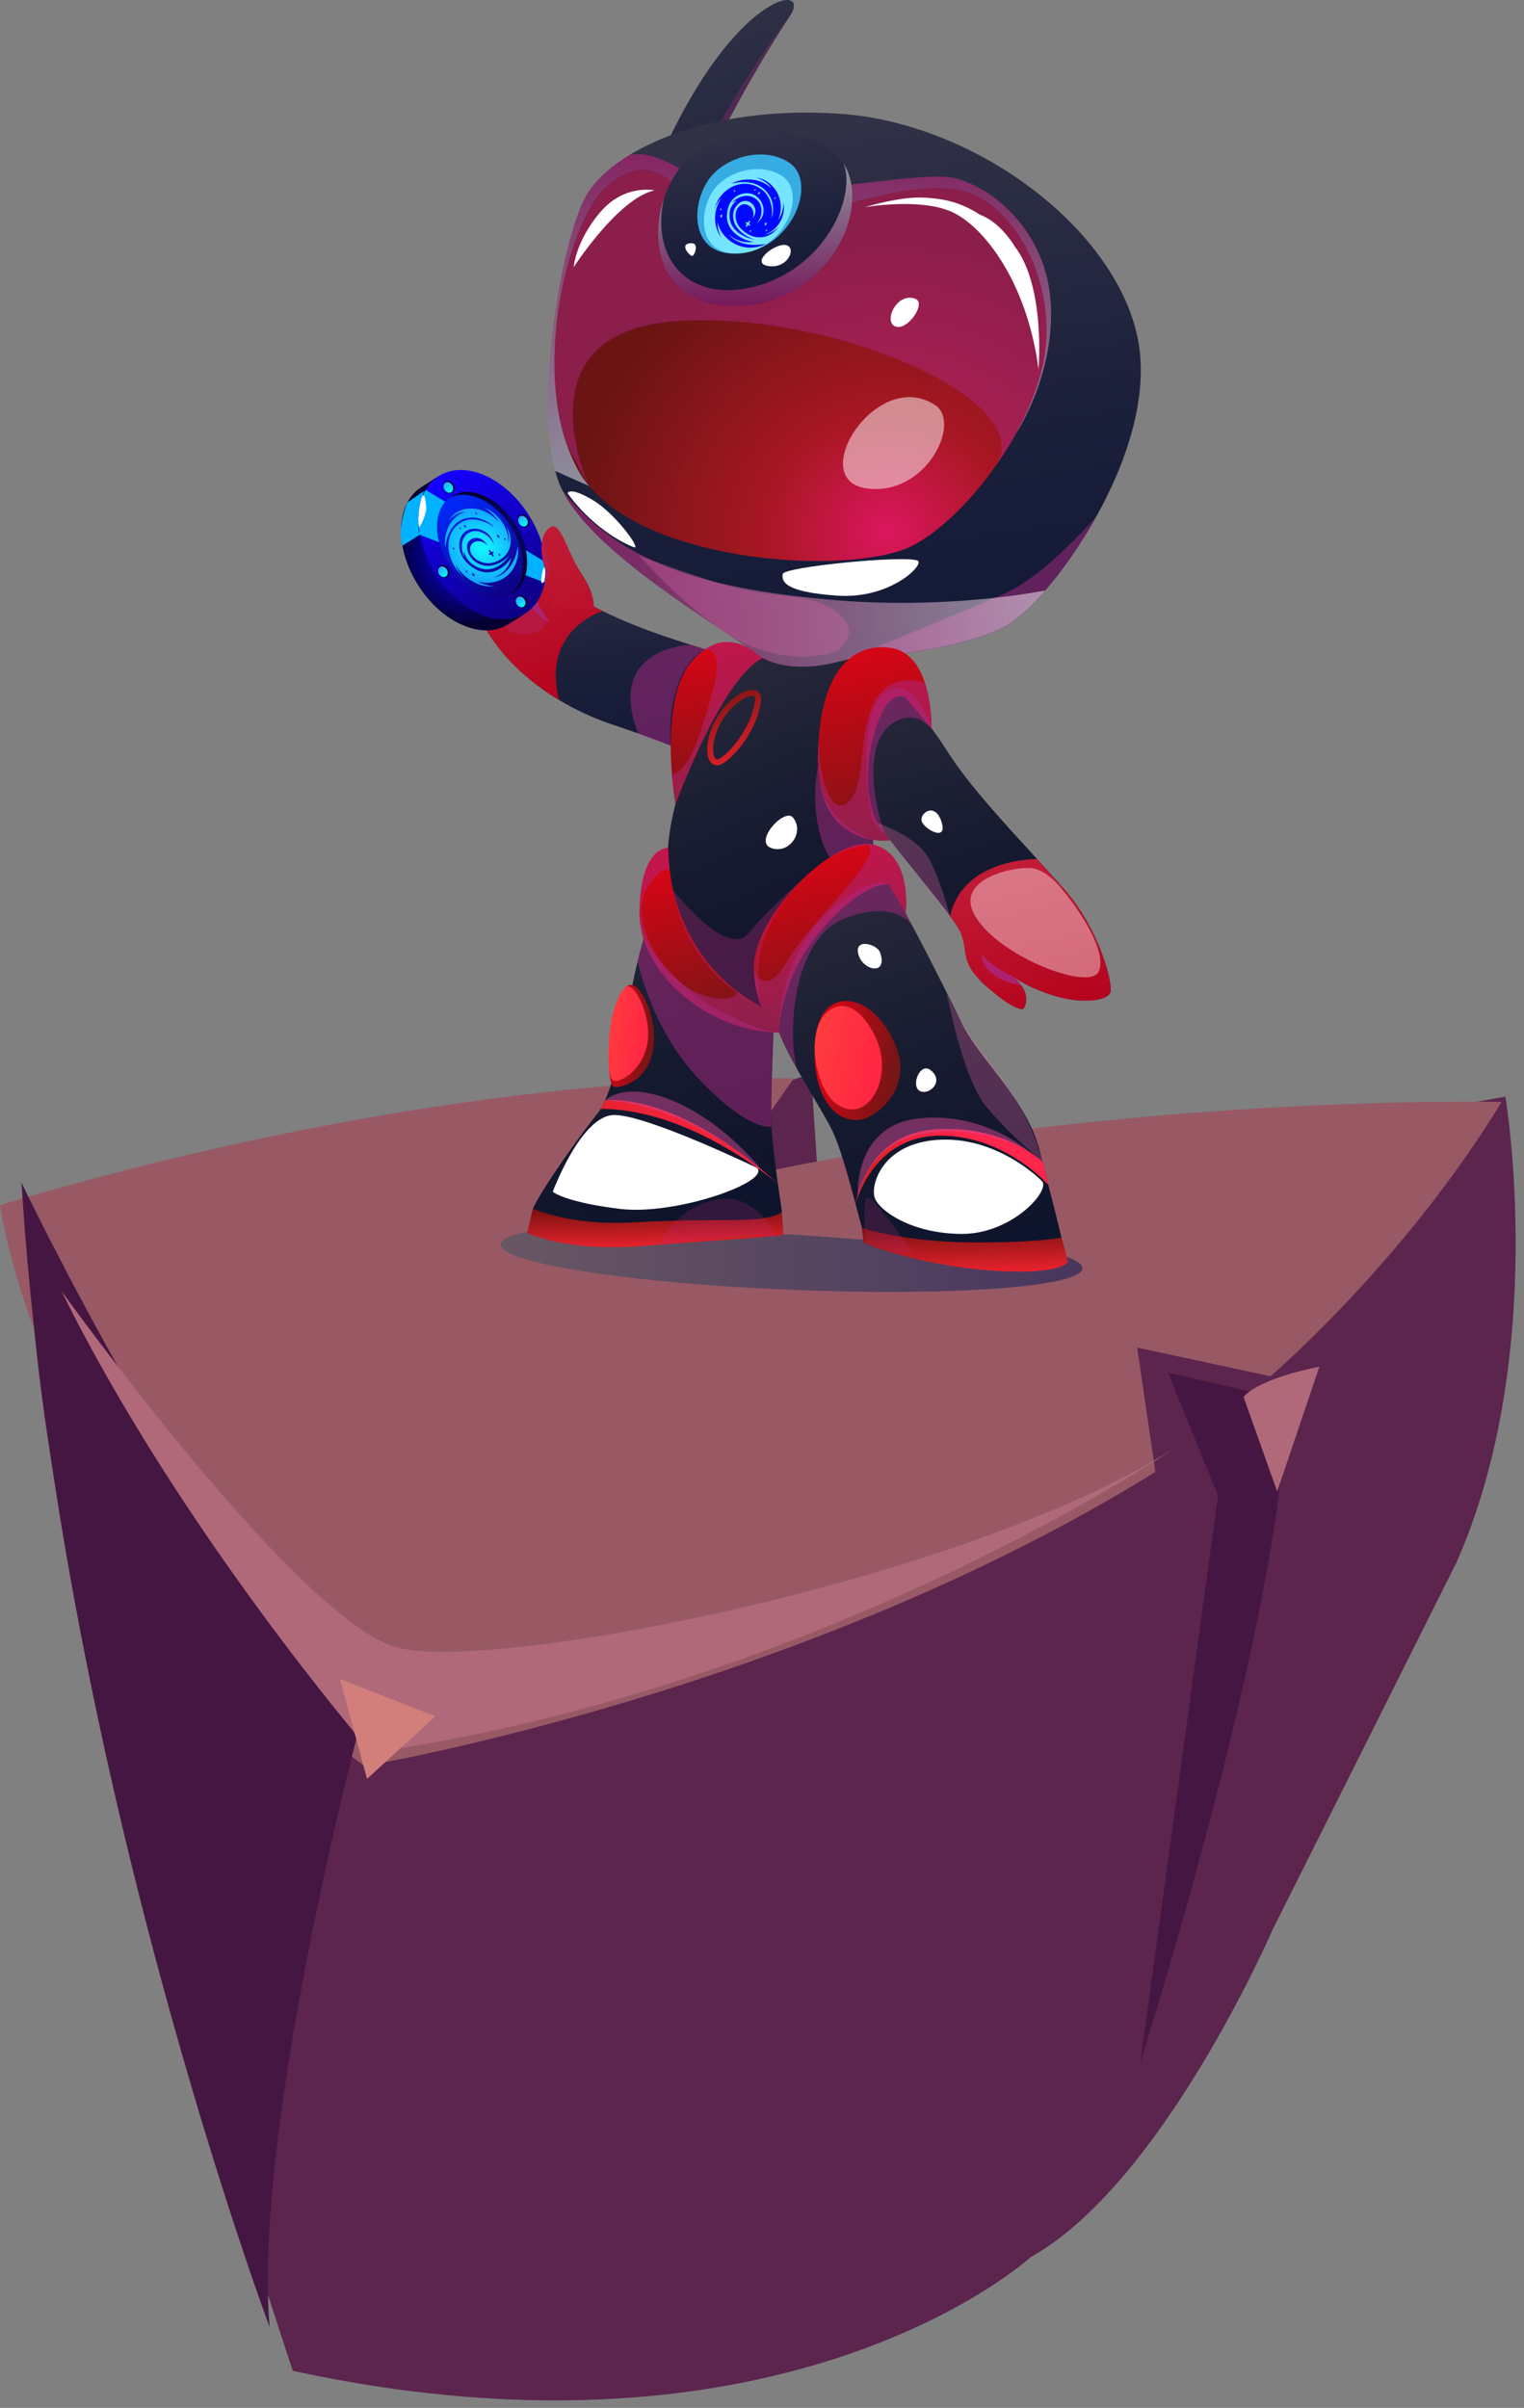 <svg width="176" height="278" viewBox="0 0 176 278" fill="none" xmlns="http://www.w3.org/2000/svg">
<rect x="0" y="0" width="176" height="278" fill="#808080" stroke="none"/>
<path d="M33.811 273.688C33.811 273.688 0.245 174.445 3.783 138.233L73.401 130.239L93.671 124L94.791 140.941L173.849 126.607C173.849 126.607 178.889 156.219 168.204 180.392L146.906 222.913C146.906 222.913 134.277 252.071 119.047 260.578C119.047 260.578 91.187 286.171 33.805 273.714L33.811 273.688Z" fill="#5B254E"/>
<path d="M0 139.154C0 139.154 5.012 176.307 42.086 203.897C42.086 203.897 92.261 195.477 133.432 169.942L131.329 155.58L146.719 158.89C146.719 158.89 162.038 145.873 173.415 127.224C173.415 127.224 129.072 126.12 83.44 136.339L91.653 124.515C91.653 124.515 54.252 122.94 0.006 139.127L0 139.154Z" fill="#985965"/>
<path d="M41.864 198.028C41.864 198.028 29.219 244.946 31.131 268.65C31.131 268.65 6.617 203.21 2.483 136.533C2.483 136.533 23.294 180.153 41.887 198.031L41.864 198.028Z" fill="#461642"/>
<path d="M134.886 158.479L140.665 172.679L131.7 238.053C131.7 238.053 148.647 184.864 148.486 161.595L134.907 158.483L134.886 158.479Z" fill="#461642"/>
<path d="M7.101 149.056C7.101 149.056 34.621 187.438 46.006 190.248C57.391 193.059 110.817 182.627 135.242 167.459C135.242 167.459 95.029 194.772 42.892 202.359C42.892 202.359 20.779 176.822 7.101 149.056Z" fill="#B06979"/>
<path d="M39.265 193.85L42.388 205.373L50.269 198.148L39.265 193.85Z" fill="#D27F7C"/>
<path d="M143.602 161.256L147.497 172.199L152.366 157.792C152.366 157.792 145.654 159.008 143.624 161.259L143.602 161.256Z" fill="#B06979"/>
<path style="mix-blend-mode:multiply" d="M57.8 143.669C57.71 145.799 72.68 148.149 91.24 148.909C109.8 149.679 124.91 148.579 125 146.449C125.02 145.899 124.04 145.339 122.26 144.789L91.24 142.5C91.24 142.5 79.86 142.989 67.47 141.369C61.53 141.819 57.84 142.619 57.8 143.669Z" fill="url(#paint0_linear_521_9830)"/>
<path d="M74.16 52.099C72.6 49.499 69.97 41.979 72.31 30.469C73.08 26.669 74.39 22.439 76.46 17.799C84.79 -0.881 93.9 -2.171 91.2 1.889C91.2 1.889 91.19 1.909 91.16 1.949C82.23 15.419 72.21 37.859 73.41 42.149C74.61 46.449 74.89 46.029 74.89 46.029C76.36 48.819 74.92 53.779 74.17 52.099H74.16Z" fill="url(#paint1_linear_521_9830)"/>
<g style="mix-blend-mode:multiply" opacity="0.3">
<path d="M74.16 52.099C72.6 49.499 69.97 41.979 72.31 30.469C72.47 33.589 73.73 33.509 79.3 21.659C84.61 10.369 90.6 2.639 91.16 1.949C82.23 15.419 72.21 37.859 73.41 42.149C74.61 46.449 74.89 46.029 74.89 46.029C76.36 48.819 74.92 53.779 74.17 52.099H74.16Z" fill="#AB2781"/>
</g>
<path d="M90.289 139.889C90.289 139.889 90.469 142.319 90.459 142.539C90.459 142.759 83.749 143.089 74.459 143.839C65.169 144.589 60.889 142.329 60.889 142.329L61.529 139.539C61.529 139.539 69.699 140.599 76.379 140.799C83.059 140.999 90.289 139.879 90.289 139.879V139.889Z" fill="url(#paint2_linear_521_9830)"/>
<path d="M54.399 68.089C55.199 72.609 58.879 77.409 64.569 80.819C66.439 81.949 68.529 82.919 70.799 83.679C79.979 86.749 80.489 87.599 80.489 87.599L86.619 76.829C85.139 75.719 76.529 73.999 69.619 70.549C69.259 70.379 68.919 70.199 68.569 70.009C68.569 70.009 68.589 68.409 67.349 66.559C66.109 64.709 65.079 62.719 64.099 61.469C63.599 60.819 62.719 61.969 62.859 64.339C62.859 64.339 59.779 61.089 57.199 60.339C54.749 59.629 53.339 62.079 54.409 68.079L54.399 68.089Z" fill="url(#paint3_linear_521_9830)"/>
<path d="M77.079 99.449C77.079 99.449 73.609 109.549 72.759 115.279C71.909 121.009 70.539 126.629 68.979 128.579C67.409 130.519 62.779 136.889 61.539 139.539C61.539 139.539 65.849 141.549 73.139 141.129C80.429 140.709 83.959 140.989 86.919 140.779C89.879 140.569 90.299 139.869 90.299 139.869C90.299 139.869 89.369 133.869 89.119 130.449C88.869 127.029 89.599 114.809 89.449 114.049C89.299 113.289 77.089 99.439 77.089 99.439L77.079 99.449Z" fill="url(#paint4_linear_521_9830)"/>
<path d="M99.029 75.549C100.329 76.219 100.339 93.969 101.039 99.589C101.749 105.209 91.589 116.239 87.319 115.889C83.049 115.539 76.519 106.529 77.139 97.909C77.759 89.289 83.469 79.289 85.549 77.109C87.619 74.929 97.119 74.579 99.019 75.549H99.029Z" fill="url(#paint5_linear_521_9830)"/>
<path d="M64.129 54.379C64.219 54.739 64.329 55.079 64.439 55.419C64.569 55.789 64.719 56.159 64.899 56.519C68.529 63.959 82.979 72.179 87.479 75.569C87.479 75.569 90.339 78.089 96.949 76.379C96.949 76.379 96.969 76.369 96.979 76.369C97.299 76.289 97.619 76.199 97.949 76.099C97.949 76.099 111.219 75.399 116.619 71.969C117.749 71.249 119.179 69.929 120.689 68.189C122.649 65.939 124.769 62.959 126.619 59.619C126.619 59.609 126.629 59.599 126.629 59.599C130.219 53.149 132.789 45.369 131.329 38.769C128.529 26.079 112.379 14.099 96.789 13.119C86.169 12.439 77.859 14.769 72.729 17.879C70.319 19.339 68.619 20.979 67.709 22.569C64.959 27.359 61.779 45.399 64.129 54.379Z" fill="url(#paint6_linear_521_9830)"/>
<g style="mix-blend-mode:multiply" opacity="0.5">
<path d="M96.989 76.369C97.309 76.289 97.629 76.199 97.959 76.099C97.959 76.099 111.229 75.399 116.629 71.969C117.759 71.249 119.189 69.929 120.699 68.189C122.659 65.939 124.779 62.959 126.629 59.619C126.279 60.019 120.689 66.389 116.259 68.409C111.829 70.429 97.859 76.039 96.989 76.389V76.369Z" fill="#AB2781"/>
</g>
<path style="mix-blend-mode:multiply" opacity="0.5" d="M64.129 54.379L68.889 56.499L117.389 49.959C117.389 49.959 122.029 42.929 121.309 34.489C120.579 26.049 113.829 21.119 109.769 20.479C105.699 19.839 93.099 22.639 86.029 21.889C78.959 21.129 77.049 17.249 72.719 17.879C70.309 19.339 68.609 20.979 67.699 22.569C64.949 27.359 61.769 45.399 64.119 54.379H64.129Z" fill="url(#paint7_linear_521_9830)"/>
<path d="M65.489 51.399C65.829 52.369 66.229 53.299 66.699 54.179C67.069 54.859 67.509 55.499 68.019 56.099C75.669 65.209 98.069 66.319 104.969 63.189C108.039 61.799 111.759 58.299 114.829 54.009C114.839 53.989 114.859 53.979 114.859 53.949C117.529 50.199 119.709 45.839 120.509 41.729C122.219 32.909 117.289 23.499 111.109 22.039C104.939 20.579 96.339 24.799 88.219 25.099C80.099 25.399 78.289 21.139 76.759 20.389C75.669 19.859 73.719 18.449 70.039 21.589C65.959 25.089 61.749 40.719 65.469 51.389L65.489 51.399Z" fill="url(#paint8_radial_521_9830)"/>
<path style="mix-blend-mode:multiply" opacity="0.5" d="M64.899 56.519C68.529 63.959 82.979 72.179 87.479 75.569C87.479 75.569 90.629 78.349 97.959 76.089C97.959 76.089 111.229 75.389 116.629 71.959C117.759 71.239 119.189 69.919 120.699 68.179C117.359 68.799 107.869 70.239 96.449 69.289C81.079 67.999 71.379 64.869 64.899 56.519Z" fill="url(#paint9_linear_521_9830)"/>
<g style="mix-blend-mode:multiply" opacity="0.5">
<path d="M65.49 51.399L68.01 56.069C67.57 55.099 60.44 38.699 77.46 37.129C94.96 35.519 120.51 46.059 114.88 53.959C117.55 50.209 119.73 45.849 120.53 41.739C122.24 32.919 117.31 23.509 111.13 22.049C104.96 20.589 96.36 24.809 88.24 25.109C80.12 25.409 78.31 21.149 76.78 20.399C75.69 19.869 73.74 18.459 70.06 21.599C65.98 25.099 61.77 40.729 65.49 51.399Z" fill="#AB2781"/>
</g>
<path d="M84.549 35.299C95.409 35.479 100.799 24.329 97.429 18.879C97.049 18.259 96.549 17.719 95.929 17.269C90.549 13.389 82.529 14.909 78.979 18.849C77.969 19.969 77.169 21.409 76.649 22.989C74.899 28.359 76.499 35.169 84.549 35.299Z" fill="url(#paint10_linear_521_9830)"/>
<path d="M84.67 29.269C90.51 29.369 93.94 22.759 91.99 19.639C91.77 19.289 91.48 18.989 91.12 18.759C88.07 16.809 83.75 18.199 81.96 20.569C81.47 21.219 81.08 22.029 80.83 22.879C80.01 25.729 80.76 29.209 84.67 29.279V29.269Z" fill="#36ACE3"/>
<path d="M84.87 29.269C89.86 29.359 92.73 23.769 91.09 21.109C90.91 20.809 90.66 20.549 90.36 20.349C87.78 18.649 84.09 19.779 82.54 21.779C82.11 22.329 81.77 23.019 81.56 23.749C80.84 26.199 81.48 29.209 84.88 29.269H84.87Z" fill="#75E4FF"/>
<path d="M84.654 27.536C84.462 27.393 84.28 27.221 84.146 27.016C85.278 28.232 87.01 27.938 87.01 27.938C85.71 27.722 83.945 26.73 83.946 25.004C83.948 22.777 85.636 22.111 86.687 22.351C88.131 22.681 88.876 24.808 87.32 25.802C88.11 25.156 88.23 23.596 87.232 22.924C86.237 22.254 85.167 22.76 84.496 23.41C84.496 23.41 84.755 23.253 85.121 23.113C84.87 23.298 84.411 23.727 84.29 24.363C84.152 25.09 84.339 25.738 84.628 26.175C85.468 27.443 87.215 27.674 87.215 27.674C86.27 27.427 85.183 26.648 84.815 25.734C84.67 25.374 84.613 24.887 84.698 24.494C84.767 24.177 84.93 23.883 85.148 23.652C85.359 23.43 85.667 23.218 86.02 23.199C86.462 23.176 86.963 23.438 87.175 23.995C87.332 24.411 87.198 24.837 86.934 25.203C87.109 24.775 87.024 24.249 86.728 23.928C86.432 23.608 85.919 23.459 85.543 23.696C84.722 24.213 84.82 25.469 85.392 26.194C85.826 26.744 86.547 27.221 87.195 27.35C88.624 27.632 89.553 26.713 89.875 26.253C89.875 26.253 89.104 26.991 88.326 27.081C89.676 26.61 90.732 25.27 90.516 23.349C90.516 23.349 90.503 24.471 89.871 25.414C90.895 22.874 89.107 20.66 87.353 20.535C87.353 20.535 88.521 20.8 89.061 21.736C87.923 20.612 86.025 20.391 84.44 21.213C84.44 21.213 86.824 20.478 88.302 21.894C89.148 22.705 89.367 23.676 89.256 24.581C89.228 24.813 89.159 25.008 89.084 25.174C89.34 24.018 88.927 22.466 87.827 21.785C87.035 21.237 86.055 21.072 85.072 21.359C84.307 21.583 83.584 22.133 83.1 22.823C82.778 23.282 82.614 23.783 82.435 24.312C82.435 24.312 82.762 23.346 83.307 22.884C82.461 24.098 82.229 25.891 83.287 27.452C83.287 27.452 82.843 26.622 82.857 25.625C83.319 27.675 85.767 29.45 88.516 28.134C88.516 28.134 86.224 28.707 84.654 27.536L84.654 27.536ZM86.614 26.014C86.589 26.054 86.539 26.065 86.503 26.04L86.459 26.009C86.424 25.983 86.374 25.995 86.349 26.034L86.271 26.157C86.246 26.196 86.197 26.208 86.161 26.183C86.125 26.157 86.117 26.105 86.141 26.065L86.22 25.942C86.245 25.903 86.236 25.85 86.2 25.825L86.156 25.794C86.12 25.769 86.111 25.716 86.136 25.677C86.161 25.637 86.21 25.626 86.246 25.651L86.29 25.683C86.326 25.708 86.376 25.696 86.4 25.657L86.478 25.534C86.503 25.495 86.553 25.483 86.588 25.508C86.624 25.534 86.633 25.586 86.608 25.626L86.53 25.749C86.505 25.788 86.514 25.841 86.55 25.866L86.594 25.897C86.63 25.922 86.638 25.975 86.614 26.014ZM86.745 26.74C86.737 26.754 86.719 26.758 86.707 26.749L86.692 26.738C86.679 26.729 86.662 26.733 86.653 26.747L86.626 26.79C86.617 26.803 86.6 26.807 86.587 26.799C86.575 26.79 86.572 26.771 86.581 26.758L86.608 26.715C86.617 26.701 86.614 26.683 86.601 26.674L86.585 26.663C86.573 26.654 86.57 26.636 86.579 26.622C86.588 26.608 86.605 26.604 86.617 26.613L86.632 26.624C86.645 26.633 86.662 26.629 86.671 26.615L86.698 26.572C86.707 26.558 86.724 26.554 86.737 26.563C86.749 26.572 86.752 26.59 86.743 26.604L86.716 26.647C86.708 26.661 86.711 26.679 86.723 26.688L86.739 26.699C86.751 26.708 86.754 26.726 86.745 26.74ZM89.586 22.941C89.577 22.955 89.56 22.959 89.547 22.95L89.532 22.939C89.519 22.93 89.502 22.934 89.493 22.948L89.466 22.991C89.457 23.005 89.44 23.009 89.428 23C89.415 22.991 89.412 22.973 89.421 22.959L89.448 22.916C89.457 22.902 89.454 22.884 89.441 22.875L89.426 22.864C89.413 22.855 89.41 22.837 89.419 22.823C89.428 22.809 89.445 22.805 89.457 22.814L89.473 22.825C89.485 22.834 89.503 22.83 89.511 22.816L89.538 22.773C89.547 22.759 89.564 22.755 89.577 22.764C89.59 22.773 89.593 22.791 89.584 22.805L89.557 22.848C89.548 22.862 89.551 22.88 89.564 22.889L89.579 22.9C89.591 22.909 89.594 22.927 89.586 22.941ZM89.87 25.414C89.856 25.436 89.841 25.458 89.825 25.48C89.839 25.446 89.851 25.412 89.864 25.377L89.87 25.414ZM88.429 26.54C88.438 26.526 88.455 26.522 88.467 26.531L88.483 26.542C88.495 26.551 88.513 26.547 88.521 26.533L88.549 26.49C88.557 26.476 88.574 26.472 88.587 26.481C88.6 26.49 88.603 26.508 88.594 26.522L88.567 26.565C88.558 26.579 88.561 26.597 88.573 26.606L88.589 26.617C88.601 26.626 88.605 26.644 88.596 26.658C88.587 26.672 88.57 26.676 88.557 26.667L88.542 26.656C88.529 26.647 88.512 26.651 88.503 26.665L88.476 26.708C88.467 26.722 88.45 26.726 88.438 26.717C88.425 26.708 88.422 26.689 88.431 26.676L88.458 26.633C88.467 26.619 88.464 26.601 88.451 26.592L88.436 26.581C88.423 26.572 88.42 26.554 88.429 26.54ZM88.295 25.765C88.309 25.744 88.336 25.738 88.356 25.752L88.38 25.769C88.4 25.783 88.427 25.776 88.44 25.755L88.483 25.687C88.497 25.665 88.523 25.659 88.543 25.673C88.563 25.687 88.568 25.716 88.554 25.737L88.511 25.805C88.497 25.827 88.502 25.855 88.522 25.869L88.546 25.886C88.566 25.9 88.571 25.929 88.557 25.951C88.543 25.972 88.516 25.978 88.497 25.964L88.472 25.947C88.453 25.933 88.426 25.939 88.412 25.961L88.369 26.029C88.355 26.05 88.328 26.056 88.309 26.043C88.289 26.029 88.285 26 88.298 25.979L88.341 25.911C88.355 25.889 88.35 25.861 88.33 25.847L88.306 25.83C88.286 25.816 88.282 25.787 88.295 25.765ZM87.534 22.225C87.546 22.206 87.569 22.201 87.586 22.213L87.607 22.227C87.624 22.24 87.648 22.234 87.659 22.215L87.697 22.156C87.709 22.137 87.733 22.132 87.749 22.144C87.766 22.156 87.771 22.181 87.759 22.2L87.721 22.259C87.709 22.278 87.714 22.303 87.731 22.315L87.752 22.33C87.769 22.342 87.773 22.367 87.761 22.386C87.749 22.405 87.726 22.41 87.709 22.398L87.688 22.383C87.67 22.371 87.647 22.377 87.635 22.395L87.598 22.454C87.586 22.473 87.562 22.478 87.545 22.466C87.528 22.454 87.524 22.429 87.536 22.41L87.573 22.352C87.585 22.333 87.581 22.308 87.564 22.296L87.543 22.281C87.526 22.268 87.522 22.243 87.534 22.225ZM87.115 21.866C87.123 21.852 87.14 21.849 87.153 21.857L87.168 21.868C87.181 21.877 87.198 21.873 87.207 21.859L87.234 21.817C87.243 21.803 87.26 21.799 87.272 21.808C87.285 21.817 87.288 21.835 87.279 21.849L87.252 21.891C87.243 21.905 87.246 21.924 87.259 21.932L87.274 21.943C87.287 21.952 87.29 21.97 87.281 21.984C87.272 21.998 87.255 22.002 87.243 21.993L87.227 21.982C87.215 21.973 87.198 21.977 87.189 21.991L87.162 22.034C87.153 22.048 87.136 22.052 87.123 22.043C87.111 22.034 87.108 22.016 87.116 22.002L87.144 21.959C87.152 21.945 87.149 21.927 87.137 21.918L87.121 21.907C87.109 21.898 87.106 21.88 87.115 21.866ZM83.319 24.227C83.31 24.24 83.293 24.244 83.28 24.235L83.265 24.225C83.252 24.216 83.235 24.22 83.227 24.233L83.199 24.276C83.191 24.29 83.173 24.294 83.161 24.285C83.148 24.276 83.145 24.258 83.154 24.244L83.181 24.201C83.19 24.188 83.187 24.169 83.174 24.16L83.159 24.15C83.146 24.141 83.143 24.122 83.152 24.109C83.161 24.095 83.178 24.091 83.191 24.1L83.206 24.11C83.219 24.119 83.236 24.116 83.244 24.102L83.272 24.059C83.28 24.045 83.297 24.041 83.31 24.05C83.323 24.059 83.326 24.077 83.317 24.091L83.29 24.134C83.281 24.148 83.284 24.166 83.297 24.175L83.312 24.186C83.325 24.194 83.328 24.213 83.319 24.227ZM84.867 22.114L84.851 22.103C84.839 22.094 84.822 22.098 84.813 22.112L84.786 22.155C84.777 22.168 84.76 22.172 84.747 22.163C84.735 22.155 84.731 22.136 84.74 22.122L84.767 22.08C84.776 22.066 84.773 22.047 84.761 22.039L84.745 22.028C84.733 22.019 84.73 22.001 84.739 21.987C84.747 21.973 84.764 21.969 84.777 21.978L84.792 21.989C84.805 21.998 84.822 21.994 84.831 21.98L84.858 21.937C84.867 21.923 84.884 21.919 84.897 21.928C84.909 21.937 84.912 21.955 84.903 21.969L84.876 22.012C84.867 22.026 84.87 22.044 84.883 22.053L84.898 22.064C84.911 22.073 84.914 22.091 84.905 22.105C84.896 22.119 84.879 22.122 84.867 22.114ZM83.423 25.031C83.41 25.052 83.383 25.059 83.363 25.045L83.339 25.028C83.319 25.014 83.292 25.02 83.278 25.042L83.236 25.109C83.222 25.131 83.195 25.137 83.175 25.123C83.156 25.109 83.151 25.081 83.165 25.059L83.207 24.991C83.221 24.97 83.216 24.941 83.197 24.927L83.172 24.91C83.153 24.896 83.148 24.867 83.162 24.846C83.175 24.824 83.202 24.818 83.222 24.832L83.246 24.849C83.266 24.863 83.293 24.857 83.307 24.835L83.349 24.767C83.363 24.746 83.39 24.74 83.41 24.753C83.429 24.767 83.434 24.796 83.42 24.818L83.378 24.885C83.364 24.907 83.369 24.936 83.388 24.949L83.413 24.967C83.432 24.98 83.437 25.009 83.423 25.031Z" fill="#000AFF"/>
<path style="mix-blend-mode:multiply" opacity="0.5" d="M84.549 35.299C95.409 35.479 100.799 24.329 97.429 18.879C98.929 22.799 95.179 30.999 87.249 33.059C79.329 35.119 75.199 29.669 76.639 23.029C76.639 23.019 76.639 22.999 76.639 22.979C74.889 28.349 76.489 35.159 84.539 35.289L84.549 35.299Z" fill="url(#paint11_linear_521_9830)"/>
<g style="mix-blend-mode:overlay">
<path d="M105.97 64.729C106.84 65.109 102.91 69.199 96.69 68.769C90.47 68.339 90.27 67.089 90.39 66.269C90.52 65.449 104.46 64.069 105.97 64.729Z" fill="white"/>
</g>
<g style="mix-blend-mode:soft-light" opacity="0.5">
<path d="M107.969 46.749C111.139 48.799 106.859 57.449 99.969 56.369C93.079 55.289 101.229 42.389 107.969 46.749Z" fill="white"/>
</g>
<path d="M105.699 34.489C107.039 34.979 104.789 38.259 103.389 37.689C101.989 37.119 103.569 33.709 105.699 34.489Z" fill="white"/>
<path d="M90.64 28.279C92.09 28.409 91.1 31.009 88.82 30.729C86.55 30.449 89.32 28.159 90.64 28.279Z" fill="white"/>
<path d="M79.91 28.079C80.74 28.089 80.22 29.589 79.91 29.549C79.6 29.509 78.33 28.059 79.91 28.079Z" fill="white"/>
<g style="mix-blend-mode:overlay">
<path d="M73.159 63.169C74.21 63.609 71.109 59.299 68.419 57.709C65.73 56.119 65.549 56.949 65.549 56.949C65.549 56.949 68.37 61.159 73.15 63.169H73.159Z" fill="white"/>
</g>
<g style="mix-blend-mode:multiply" opacity="0.3">
<path d="M96.779 75.119C97.689 74.229 99.349 72.349 96.089 70.309C92.829 68.269 89.149 69.359 82.619 67.209C76.089 65.059 73.819 64.129 73.819 64.129C73.819 64.129 80.709 72.069 86.569 74.529C92.429 76.989 96.789 75.129 96.789 75.129L96.779 75.119Z" fill="#E767A7"/>
</g>
<g style="mix-blend-mode:soft-light">
<path d="M119.929 42.669C119.929 42.669 120.849 32.369 116.749 27.929C112.649 23.489 109.629 22.999 106.789 22.819C103.949 22.639 99.909 23.919 99.909 23.919C99.909 23.919 106.079 22.829 109.799 24.409C113.509 25.989 118.629 32.509 119.939 42.669H119.929Z" fill="white"/>
</g>
<g style="mix-blend-mode:soft-light">
<path d="M75.58 21.979C75.58 21.979 72.1 21.199 69.28 24.539C66.46 27.879 66.25 30.849 66.25 30.849C66.25 30.849 71.37 22.909 75.58 21.979Z" fill="white"/>
</g>
<path d="M101.09 100.029C102.4 100.609 109.06 113.989 111.11 118.199C113.16 122.409 118.61 126.899 120.13 133.059C121.64 139.219 123.19 144.649 122.9 145.359C122.61 146.069 115.08 145.819 110.24 145.689C105.4 145.559 100.12 143.169 99.82 142.639C99.51 142.099 97.75 134.169 96.25 130.829C94.75 127.489 89.05 119.719 89.09 115.559C89.13 111.399 101.11 100.029 101.11 100.029H101.09Z" fill="url(#paint12_linear_521_9830)"/>
<path d="M97.3 88.249C98.64 92.579 106.53 101.459 109.71 105.749C110.37 106.629 110.82 107.319 110.98 107.739C111.88 110.179 111.95 112.359 113.92 113.879C115.88 115.399 117.83 116.859 118.21 116.399C118.58 115.929 118.66 114.909 118.13 114.059C117.62 113.259 116.87 112.669 116.73 112.519C116.88 112.649 118.15 113.759 121.38 114.839C124.83 115.989 127.82 115.549 128.21 114.599C128.6 113.649 126.94 107.289 122.99 102.759C122.03 101.659 120.93 100.449 119.76 99.169C116.1 95.169 111.81 90.549 109.45 86.809C106.33 81.879 102.31 77.689 100.23 77.289C100.23 77.289 95.71 83.009 97.33 88.229L97.3 88.249Z" fill="url(#paint13_linear_521_9830)"/>
<path d="M94.459 87.259C94.269 98.259 102.809 97.009 102.809 97.009L101.299 94.999C101.299 94.999 99.269 91.339 100.829 85.199C102.399 79.059 104.589 80.529 104.589 80.529L107.579 84.129C107.579 84.129 107.649 81.369 106.819 78.849C106.189 76.919 105.019 75.119 102.879 74.799C99.869 74.339 95.969 75.729 94.799 83.089C94.779 83.209 94.759 83.319 94.749 83.429C94.749 83.429 94.749 83.449 94.749 83.459C94.669 83.999 94.609 84.569 94.569 85.179C94.519 85.829 94.479 86.529 94.469 87.259H94.459Z" fill="url(#paint14_linear_521_9830)"/>
<path d="M77.59 89.379C77.76 91.439 78.01 92.869 78.01 92.869C78.01 92.869 83.36 78.239 88.08 75.969L87.49 75.579C87.49 75.579 84.66 72.759 81.41 74.969C80.88 75.319 80.34 75.819 79.8 76.469C77.29 79.529 77.29 85.549 77.6 89.379H77.59Z" fill="url(#paint15_linear_521_9830)"/>
<path d="M87.06 111.969C87.13 113.719 87.48 115.119 87.93 116.209C88.75 118.189 89.84 119.119 89.94 119.199C89.94 119.199 89.93 113.029 94.9 107.309C99.87 101.589 102.64 102.089 102.64 102.089L104.58 105.479C104.58 105.479 105.46 98.629 100.83 97.509C100.58 97.449 100.31 97.419 100.03 97.429C95.2 97.429 86.82 106.369 87.04 111.959L87.06 111.969Z" fill="url(#paint16_linear_521_9830)"/>
<path d="M73.849 104.989C73.609 112.389 81.959 119.179 89.959 119.209L88.329 115.929L87.939 116.219C87.839 116.169 86.719 115.649 85.239 114.519C82.409 112.359 78.249 107.979 77.339 100.429C77.239 99.619 77.179 98.779 77.159 97.899C77.159 97.899 74.089 97.589 73.849 104.979V104.989Z" fill="url(#paint17_linear_521_9830)"/>
<path d="M109.71 105.749C110.37 106.639 110.82 107.329 110.98 107.749C111.88 110.189 110.74 111.009 113.92 113.889C115.76 115.559 117.83 116.869 118.21 116.409C118.58 115.939 118.66 114.919 118.13 114.069C117.62 113.269 116.87 112.679 116.73 112.529C116.88 112.659 118.15 113.769 121.38 114.849C124.83 115.999 127.82 115.559 128.21 114.609C128.6 113.659 126.94 107.299 122.99 102.769C122.03 101.669 120.93 100.459 119.76 99.179C119.76 99.179 111.21 99.059 109.73 105.739L109.71 105.749Z" fill="url(#paint18_linear_521_9830)"/>
<path d="M54.399 68.089C55.199 72.609 58.879 77.409 64.569 80.819C62.479 72.759 69.429 70.609 69.609 70.559C69.249 70.389 68.909 70.209 68.559 70.019C68.559 70.019 68.579 68.419 67.339 66.569C66.099 64.719 65.299 62.249 64.319 60.989C63.819 60.339 62.279 61.109 62.859 64.349C62.859 64.349 59.779 61.099 57.199 60.349C54.749 59.639 53.339 62.089 54.409 68.089H54.399Z" fill="url(#paint19_linear_521_9830)"/>
<path d="M82.989 88.339C84.129 88.149 87.339 84.789 87.879 80.979C88.009 80.099 87.509 79.809 87.299 79.729C86.239 79.329 84.289 80.579 83.029 82.469C81.609 84.609 81.379 86.929 81.979 87.869C82.169 88.169 82.459 88.339 82.779 88.349C82.849 88.349 82.919 88.349 82.989 88.339ZM87.049 80.379C87.099 80.399 87.259 80.459 87.199 80.889C86.689 84.449 83.679 87.529 82.879 87.659C82.779 87.669 82.669 87.659 82.559 87.499C82.149 86.859 82.279 84.839 83.599 82.859C84.709 81.199 86.199 80.319 86.879 80.349C86.939 80.349 86.999 80.359 87.049 80.379Z" fill="url(#paint20_linear_521_9830)"/>
<path d="M122.57 142.879C122.57 142.879 120.31 143.459 112.4 143.439C104.49 143.419 99.53 141.759 99.53 141.759C99.53 141.759 99.7 143.259 99.73 143.439C99.77 143.619 106.09 146.019 113.97 146.649C121.85 147.279 123.22 145.899 123.31 145.769C123.4 145.639 122.56 142.879 122.56 142.879H122.57Z" fill="url(#paint21_linear_521_9830)"/>
<path d="M89.83 136.679C89.83 136.679 79.86 127.989 69.36 128.029L69.87 127.049C69.87 127.049 77.73 125.749 89.83 136.669V136.679Z" fill="url(#paint22_linear_521_9830)"/>
<path d="M120.39 134.119C120.39 134.119 115.98 129.809 107.92 130.389C99.85 130.969 98.81 139.029 98.81 139.029C98.81 139.029 100.68 131.259 108.35 131.119C116.02 130.979 121.08 136.829 121.08 136.829L120.39 134.109V134.119Z" fill="url(#paint23_linear_521_9830)"/>
<path d="M99.09 129.309C93.65 129.419 93.21 119.969 95.03 117.099C96.84 114.229 101.17 115.379 103.4 120.619C105.63 125.859 100.86 129.269 99.1 129.309H99.09Z" fill="url(#paint24_linear_521_9830)"/>
<path d="M96.469 127.349C94.199 125.579 92.939 119.099 95.529 116.849C98.119 114.599 100.679 118.159 101.529 120.829C102.879 125.099 99.879 129.999 96.469 127.339V127.349Z" fill="url(#paint25_linear_521_9830)"/>
<path d="M72.069 114.269C73.339 112.029 75.939 116.939 75.479 120.819C75.039 124.579 72.139 125.539 71.009 125.499C69.879 125.459 70.049 117.829 72.069 114.269Z" fill="url(#paint26_linear_521_9830)"/>
<path d="M72.32 113.909C73.38 113.479 75.33 117.509 74.75 120.549C74.18 123.589 71.66 124.999 70.88 124.779C70.1 124.549 70.19 120.949 70.5 118.499C70.8 116.049 71.85 114.099 72.32 113.909Z" fill="url(#paint27_linear_521_9830)"/>
<g style="mix-blend-mode:multiply" opacity="0.5">
<path d="M79.738 74.439C79.738 74.439 69.838 74.709 73.708 84.719L77.448 86.079C77.448 86.079 76.668 77.849 81.398 74.949L79.738 74.429V74.439Z" fill="#AB2781"/>
</g>
<g style="mix-blend-mode:multiply" opacity="0.5">
<path d="M107.77 84.399C107.77 84.399 105.78 81.459 102.91 83.629C99.35 86.319 101.33 94.309 102.29 96.409C102.29 96.409 100.95 95.349 100.65 94.359C100.36 93.359 98.889 82.509 102.18 79.979C105.47 77.449 107.77 84.399 107.77 84.399Z" fill="#AB2781"/>
</g>
<g style="mix-blend-mode:multiply" opacity="0.5">
<path d="M94.749 83.439C94.779 83.299 94.799 83.189 94.799 83.099C94.779 83.209 94.759 83.319 94.749 83.439Z" fill="#AB2781"/>
</g>
<g style="mix-blend-mode:multiply" opacity="0.5">
<path d="M94.459 87.259C94.269 98.259 102.809 97.009 102.809 97.009L101.299 94.999C101.299 94.999 99.269 91.339 100.829 85.199C102.399 79.059 104.589 80.529 104.589 80.529L107.579 84.129C107.579 84.129 107.649 81.369 106.819 78.849C106.619 78.779 102.609 77.379 100.819 81.359C98.989 85.429 100.109 91.199 97.719 92.799C95.699 94.159 94.449 88.769 94.559 85.169C94.509 85.819 94.469 86.519 94.459 87.249V87.259Z" fill="#AB2781"/>
</g>
<g style="mix-blend-mode:multiply" opacity="0.5">
<path d="M77.59 89.379C77.76 91.439 78.01 92.869 78.01 92.869C78.01 92.869 83.36 78.239 88.08 75.969L87.49 75.579C87.49 75.579 84.66 72.759 81.41 74.969C83.7 75.159 82.83 78.369 81.03 84.089C79.23 89.809 77.59 89.389 77.59 89.389V89.379Z" fill="#AB2781"/>
</g>
<g style="mix-blend-mode:multiply" opacity="0.5">
<path d="M89.09 130.089C89.09 130.089 86.69 130.759 80.93 124.819C75.17 118.879 73.6 110.819 73.6 110.819L74.33 108.389C74.33 108.389 77.63 113.559 82.36 116.239C87.08 118.919 89.32 119.179 89.32 119.179C89.32 119.179 88.95 128.319 89.09 130.089Z" fill="#AB2781"/>
</g>
<g style="mix-blend-mode:multiply" opacity="0.5">
<path d="M105.439 107.029C105.439 107.029 103.739 103.679 97.62 106.009C91.49 108.329 90.909 119.399 92.049 123.449L89.96 119.209C89.96 119.209 89.809 110.929 95.18 105.779C100.549 100.629 102.659 102.099 102.659 102.099L105.439 107.039V107.029Z" fill="#AB2781"/>
</g>
<g style="mix-blend-mode:multiply" opacity="0.5">
<path d="M73.849 104.989C73.609 112.389 81.959 119.179 89.959 119.209C89.959 119.209 89.949 113.029 94.919 107.319C99.889 101.609 102.659 102.099 102.659 102.099L104.599 105.489C104.599 105.489 105.479 98.639 100.849 97.519C100.599 97.459 100.329 97.429 100.049 97.439C102.659 98.449 93.539 106.359 90.939 110.929C88.349 115.499 87.059 111.969 87.059 111.969C87.129 113.719 87.479 115.119 87.929 116.209C87.829 116.159 86.709 115.649 85.229 114.509C84.859 115.169 83.859 115.749 81.169 114.869C76.469 113.329 72.779 106.449 74.539 102.939C75.719 100.599 76.759 100.329 77.339 100.419C77.239 99.609 77.179 98.769 77.159 97.889C77.159 97.889 74.089 97.579 73.849 104.969V104.989Z" fill="#AB2781"/>
</g>
<g style="mix-blend-mode:multiply" opacity="0.3">
<path d="M93.24 101.029C93.24 101.029 88.96 104.689 86.44 107.729C83.92 110.769 77.75 102.789 77.75 102.789C77.75 102.789 78.84 112.159 87.94 116.209C87.94 116.209 85.36 108.179 93.25 101.029H93.24Z" fill="#C72781"/>
</g>
<g style="mix-blend-mode:multiply" opacity="0.8">
<path d="M62.849 64.349C62.849 64.349 63.059 65.629 61.839 66.949C60.619 68.279 63.549 71.939 63.549 71.939C63.549 71.939 60.729 70.479 60.119 67.669C59.519 64.859 60.839 62.519 60.839 62.519L62.849 64.359V64.349Z" fill="#AB2781"/>
</g>
<g style="mix-blend-mode:multiply" opacity="0.3">
<path d="M63.08 71.649C63.3 73.099 58.77 74.869 56.7 70.369C54.63 65.869 55.14 62.849 57.61 62.559C60.08 62.259 62.49 65.349 62.46 65.739C62.43 66.129 61.84 66.439 61.6 67.339C61.37 68.249 63.07 71.659 63.07 71.659L63.08 71.649Z" fill="#AB2781"/>
</g>
<g style="mix-blend-mode:soft-light" opacity="0.4">
<path d="M122.499 102.489C124.759 105.159 127.899 109.919 126.889 112.169C125.879 114.419 115.679 110.589 112.729 105.949C109.779 101.309 117.689 99.899 119.369 100.259C121.049 100.619 122.499 102.489 122.499 102.489Z" fill="white"/>
</g>
<g style="mix-blend-mode:soft-light">
<path d="M87.42 134.829C89.06 136.449 78.01 140.359 71.58 139.569C65.15 138.779 63.84 137.589 63.84 137.589C63.84 137.589 67.11 128.739 70.93 128.729C74.75 128.719 87.41 134.829 87.41 134.829H87.42Z" fill="white"/>
</g>
<g style="mix-blend-mode:soft-light">
<path d="M120.32 136.349C121.39 137.409 116.89 142.469 111.09 142.459C105.29 142.449 101.5 139.769 101.01 138.269C100.51 136.769 101.94 131.819 108.69 131.579C115.44 131.329 120.32 136.349 120.32 136.349Z" fill="white"/>
</g>
<g style="mix-blend-mode:multiply" opacity="0.5">
<path d="M118.84 132.949C118.84 132.949 113.67 128.299 106.06 129.129C98.44 129.959 99.06 138.249 99.06 138.249C99.06 138.249 100.06 131.899 106.89 130.849C113.72 129.799 118.84 132.939 118.84 132.939V132.949Z" fill="#D14894"/>
</g>
<g style="mix-blend-mode:multiply" opacity="0.5">
<path d="M88.25 135.429C88.25 135.429 84.08 129.899 78.1 127.259C72.12 124.619 69.87 127.059 69.87 127.059C69.87 127.059 78.88 127.029 88.25 135.429Z" fill="#D14894"/>
</g>
<g style="mix-blend-mode:multiply" opacity="0.3">
<path d="M120.389 134.119C120.389 134.119 116.609 131.059 113.859 127.709C111.119 124.359 109.339 114.619 109.339 114.619C109.339 114.619 110.129 116.709 112.219 119.819C114.309 122.929 118.709 127.479 120.389 134.119Z" fill="#E767A7"/>
</g>
<g style="mix-blend-mode:overlay">
<path d="M81.66 135.829C81.35 134.289 79.98 135.069 79.43 136.439C78.87 137.819 81.92 137.099 81.66 135.829Z" fill="white"/>
</g>
<g style="mix-blend-mode:overlay">
<path d="M105.24 140.509C105.76 140.179 104.72 138.009 102.8 138.409C100.88 138.819 104.13 141.209 105.24 140.509Z" fill="white"/>
</g>
<g style="mix-blend-mode:overlay">
<path d="M91.579 94.389C92.939 96.039 91.169 98.659 89.07 97.909C86.969 97.169 90.609 93.209 91.579 94.389Z" fill="white"/>
</g>
<g style="mix-blend-mode:multiply" opacity="0.5">
<path d="M100.81 96.959L100.85 97.519C100.85 97.519 98.26 97.579 95.83 99.009C95.83 99.009 94.75 97.609 94.3 94.309C93.85 91.019 94.48 88.489 94.48 88.489C94.48 88.489 94.02 94.609 100.81 96.969V96.959Z" fill="#AB2781"/>
</g>
<g style="mix-blend-mode:multiply" opacity="0.3">
<path d="M109.709 105.749C109.709 105.749 108.679 101.779 107.299 99.149C105.919 96.519 101.299 95.009 101.299 95.009C101.299 95.009 107.479 103.159 109.709 105.759V105.749Z" fill="#E767A7"/>
</g>
<g style="mix-blend-mode:multiply" opacity="0.8">
<path d="M116.95 112.719C116.95 112.719 114.5 111.589 113.32 110.139C113.32 110.139 113.29 112.969 117.92 113.779L116.96 112.719H116.95Z" fill="#AB2781"/>
</g>
<path d="M117.09 28.289C117.09 28.289 115.95 28.639 114.37 27.109C112.79 25.579 112.53 24.619 112.53 24.619C112.53 24.619 114.83 24.839 117.09 28.279V28.289Z" fill="white"/>
<g style="mix-blend-mode:overlay">
<path d="M107.479 123.559C109.149 124.899 107.189 126.559 106.179 125.929C105.179 125.299 106.269 122.589 107.479 123.559Z" fill="white"/>
</g>
<g style="mix-blend-mode:overlay">
<path d="M101.628 109.949C102.598 112.689 99.638 112.099 99.128 110.169C98.618 108.249 101.298 109.009 101.628 109.949Z" fill="white"/>
</g>
<g style="mix-blend-mode:overlay">
<path d="M108.739 94.909C109.479 97.259 106.739 95.739 106.449 94.819C106.159 93.889 107.989 92.519 108.739 94.909Z" fill="white"/>
</g>
<g style="mix-blend-mode:multiply" opacity="0.2">
<path d="M75.33 143.769C76.92 143.649 77.28 139.919 82.25 138.589C87.22 137.259 89.58 142.689 89.58 142.689C89.58 142.689 85.73 142.409 75.34 143.769H75.33Z" fill="#C22781"/>
</g>
<g style="mix-blend-mode:multiply" opacity="0.2">
<path d="M100.01 143.599C100.01 143.599 99.46 138.199 100.23 138.229C101 138.259 105.41 144.639 105.41 144.639C105.41 144.639 103.64 144.759 100.01 143.599Z" fill="#C22781"/>
</g>
<path d="M59.07 60.747C61.627 64.783 62.804 68.79 60.452 70.959C60.256 71.141 58.914 71.933 58.686 72.078C55.703 73.951 51.053 71.929 48.283 67.556C45.513 63.184 45.691 58.111 48.67 56.232C48.859 56.112 50.477 55.055 50.675 54.962C53.648 53.65 56.478 56.643 59.066 60.741L59.07 60.747Z" fill="url(#paint28_radial_521_9830)"/>
<path d="M61.075 59.477C63.845 63.85 63.667 68.923 60.687 70.802C57.708 72.681 53.052 70.663 50.292 66.293C47.527 61.917 47.696 56.842 50.676 54.962C53.655 53.083 58.31 55.102 61.075 59.477Z" fill="url(#paint29_linear_521_9830)"/>
<g style="mix-blend-mode:soft-light">
<path d="M48.461 61.746L62.908 67.258L62.999 64.898L49.159 56.56C49.159 56.56 48.02 58.25 48.461 61.746Z" fill="#00B2FF"/>
</g>
<path d="M59.487 60.483C61.441 63.568 61.32 67.147 59.212 68.474C59.134 68.523 59.057 68.573 58.977 68.606C56.875 69.698 53.757 68.262 51.874 65.29C49.994 62.324 50.046 58.905 51.911 57.466C51.991 57.407 52.065 57.352 52.148 57.3C54.247 55.97 57.533 57.399 59.481 60.487L59.487 60.483Z" fill="url(#paint30_radial_521_9830)"/>
<path d="M58.999 60.793C60.87 63.747 60.834 67.165 58.977 68.606C56.876 69.698 53.757 68.262 51.874 65.29C49.995 62.324 50.046 58.905 51.912 57.466C54.014 56.4 57.12 57.827 58.993 60.796L58.999 60.793Z" fill="url(#paint31_linear_521_9830)"/>
<path d="M57.756 66.432C57.542 66.538 57.302 66.62 57.048 66.639C58.684 66.206 59.054 64.389 59.054 64.389C58.344 65.52 56.687 66.678 54.978 65.753C52.772 64.558 52.757 62.584 53.396 61.707C54.274 60.5 56.666 60.926 57.056 62.949C56.717 61.846 55.218 60.896 54.172 61.491C53.127 62.085 53.22 63.381 53.608 64.373C53.608 64.373 53.551 64.041 53.553 63.615C53.64 63.955 53.89 64.624 54.474 65.08C55.141 65.602 55.855 65.77 56.398 65.727C57.975 65.602 58.87 64.052 58.87 64.052C58.265 64.824 57.079 65.448 56.032 65.312C55.621 65.258 55.116 65.051 54.76 64.76C54.471 64.524 54.242 64.211 54.098 63.877C53.958 63.557 53.865 63.148 53.981 62.8C54.127 62.364 54.578 62.024 55.211 62.12C55.683 62.192 56.053 62.548 56.315 62.998C55.959 62.601 55.405 62.4 54.974 62.512C54.543 62.624 54.2 63.036 54.291 63.523C54.49 64.587 55.772 65.165 56.709 65.006C57.419 64.885 58.167 64.45 58.542 63.897C59.367 62.68 58.811 61.298 58.478 60.743C58.478 60.743 58.915 61.877 58.707 62.67C58.756 61.124 57.831 59.396 55.846 58.574C55.846 58.574 56.953 59.187 57.645 60.298C55.52 57.956 52.645 58.483 51.851 60.096C51.851 60.096 52.559 59.12 53.693 59.103C52.144 59.592 51.201 61.291 51.41 63.25C51.41 63.25 51.592 60.572 53.559 59.915C54.686 59.539 55.731 59.849 56.585 60.44C56.805 60.592 56.971 60.762 57.107 60.922C56.06 60.058 54.365 59.623 53.27 60.312C52.425 60.777 51.888 61.628 51.796 62.723C51.726 63.575 51.996 64.562 52.494 65.395C52.826 65.95 53.259 66.375 53.715 66.83C53.715 66.83 52.883 65.999 52.633 65.229C53.513 66.691 55.201 67.873 57.151 67.695C57.151 67.695 56.159 67.676 55.178 67.129C57.384 67.784 60.077 66.39 59.823 63.052C59.823 63.052 59.515 65.555 57.757 66.432L57.756 66.432ZM56.997 63.739C57.026 63.784 57.019 63.838 56.98 63.858L56.932 63.884C56.894 63.905 56.886 63.958 56.916 64.003L57.008 64.144C57.037 64.189 57.029 64.242 56.991 64.263C56.952 64.283 56.897 64.264 56.867 64.219L56.775 64.078C56.746 64.033 56.69 64.013 56.652 64.034L56.604 64.06C56.565 64.08 56.51 64.061 56.48 64.016C56.451 63.971 56.458 63.917 56.497 63.897L56.545 63.871C56.583 63.85 56.591 63.797 56.562 63.752L56.469 63.611C56.44 63.566 56.447 63.513 56.486 63.492C56.525 63.471 56.58 63.491 56.61 63.536L56.702 63.677C56.731 63.722 56.787 63.742 56.825 63.721L56.873 63.695C56.912 63.675 56.967 63.694 56.997 63.739ZM57.766 64.001C57.776 64.017 57.774 64.036 57.76 64.043L57.743 64.052C57.73 64.059 57.727 64.078 57.737 64.094L57.77 64.143C57.78 64.159 57.777 64.177 57.764 64.184C57.75 64.192 57.731 64.185 57.721 64.169L57.688 64.12C57.678 64.104 57.659 64.097 57.645 64.105L57.629 64.113C57.615 64.121 57.596 64.114 57.585 64.098C57.575 64.082 57.578 64.064 57.591 64.056L57.608 64.047C57.621 64.04 57.624 64.022 57.614 64.006L57.582 63.957C57.571 63.941 57.574 63.922 57.587 63.915C57.601 63.908 57.62 63.915 57.631 63.931L57.663 63.98C57.673 63.995 57.692 64.002 57.706 63.995L57.723 63.986C57.736 63.979 57.755 63.986 57.766 64.001ZM55.087 59.246C55.097 59.262 55.094 59.28 55.081 59.288L55.064 59.297C55.05 59.304 55.048 59.322 55.058 59.338L55.09 59.387C55.101 59.403 55.098 59.422 55.084 59.429C55.071 59.436 55.052 59.429 55.041 59.413L55.009 59.364C54.999 59.349 54.98 59.342 54.966 59.349L54.949 59.358C54.936 59.365 54.916 59.358 54.906 59.343C54.896 59.327 54.898 59.308 54.912 59.301L54.928 59.292C54.942 59.285 54.945 59.266 54.934 59.25L54.902 59.201C54.892 59.185 54.895 59.167 54.908 59.16C54.922 59.152 54.941 59.159 54.951 59.175L54.983 59.224C54.994 59.24 55.013 59.247 55.027 59.239L55.043 59.231C55.057 59.223 55.076 59.23 55.087 59.246ZM57.645 60.298C57.661 60.324 57.677 60.35 57.693 60.376C57.664 60.345 57.636 60.315 57.606 60.285L57.645 60.298ZM58.211 62.282C58.2 62.266 58.203 62.247 58.216 62.24L58.233 62.231C58.247 62.224 58.249 62.205 58.239 62.19L58.207 62.141C58.196 62.125 58.199 62.106 58.213 62.099C58.226 62.092 58.245 62.099 58.256 62.114L58.288 62.163C58.298 62.179 58.318 62.186 58.331 62.179L58.348 62.17C58.361 62.163 58.381 62.169 58.391 62.185C58.401 62.201 58.399 62.22 58.385 62.227L58.369 62.236C58.355 62.243 58.352 62.262 58.363 62.277L58.395 62.326C58.405 62.342 58.403 62.361 58.389 62.368C58.375 62.375 58.356 62.368 58.346 62.353L58.314 62.304C58.303 62.288 58.284 62.281 58.27 62.288L58.254 62.297C58.24 62.304 58.221 62.298 58.211 62.282ZM57.392 61.995C57.376 61.97 57.38 61.941 57.401 61.93L57.428 61.916C57.449 61.904 57.453 61.875 57.437 61.85L57.386 61.773C57.37 61.748 57.374 61.719 57.395 61.708C57.417 61.697 57.447 61.708 57.463 61.732L57.514 61.809C57.53 61.834 57.56 61.845 57.581 61.834L57.608 61.819C57.629 61.808 57.659 61.819 57.675 61.843C57.692 61.868 57.687 61.897 57.666 61.909L57.64 61.923C57.619 61.934 57.614 61.963 57.631 61.988L57.681 62.065C57.698 62.09 57.693 62.119 57.672 62.13C57.651 62.142 57.62 62.131 57.605 62.106L57.554 62.029C57.538 62.004 57.508 61.994 57.486 62.005L57.46 62.019C57.439 62.031 57.408 62.019 57.392 61.995ZM53.594 60.828C53.58 60.807 53.583 60.781 53.602 60.772L53.624 60.759C53.643 60.749 53.646 60.724 53.632 60.703L53.588 60.635C53.574 60.613 53.578 60.588 53.596 60.578C53.615 60.568 53.641 60.578 53.655 60.599L53.699 60.667C53.714 60.688 53.74 60.697 53.758 60.688L53.781 60.675C53.8 60.666 53.826 60.675 53.84 60.696C53.854 60.718 53.85 60.743 53.832 60.753L53.809 60.766C53.791 60.775 53.787 60.801 53.801 60.822L53.846 60.89C53.86 60.911 53.856 60.937 53.837 60.947C53.819 60.956 53.792 60.947 53.779 60.925L53.734 60.858C53.72 60.837 53.694 60.827 53.675 60.837L53.653 60.849C53.634 60.859 53.608 60.85 53.594 60.828ZM53.079 61.038C53.068 61.022 53.071 61.003 53.084 60.996L53.101 60.987C53.115 60.98 53.117 60.961 53.107 60.945L53.075 60.896C53.064 60.881 53.067 60.862 53.081 60.855C53.094 60.847 53.114 60.854 53.124 60.87L53.156 60.919C53.166 60.935 53.186 60.942 53.199 60.935L53.216 60.926C53.23 60.918 53.249 60.925 53.259 60.941C53.27 60.957 53.267 60.975 53.253 60.983L53.237 60.992C53.223 60.999 53.22 61.017 53.231 61.033L53.263 61.082C53.273 61.098 53.271 61.117 53.257 61.124C53.243 61.131 53.224 61.124 53.214 61.108L53.182 61.059C53.171 61.044 53.152 61.037 53.138 61.044L53.122 61.053C53.108 61.06 53.089 61.053 53.079 61.038ZM53.968 65.938C53.978 65.954 53.976 65.972 53.962 65.979L53.946 65.988C53.932 65.995 53.929 66.014 53.94 66.03L53.972 66.079C53.982 66.095 53.98 66.113 53.966 66.12C53.952 66.128 53.933 66.121 53.923 66.105L53.891 66.056C53.88 66.04 53.861 66.033 53.847 66.041L53.831 66.05C53.817 66.057 53.798 66.05 53.788 66.034C53.777 66.018 53.78 66 53.793 65.993L53.81 65.984C53.824 65.976 53.826 65.958 53.816 65.942L53.784 65.893C53.773 65.877 53.776 65.859 53.79 65.851C53.803 65.844 53.822 65.851 53.833 65.867L53.865 65.916C53.875 65.931 53.895 65.938 53.908 65.931L53.925 65.922C53.938 65.915 53.958 65.922 53.968 65.938ZM52.466 63.323L52.449 63.332C52.435 63.339 52.433 63.358 52.443 63.374L52.475 63.423C52.486 63.439 52.483 63.457 52.469 63.464C52.456 63.472 52.437 63.465 52.426 63.449L52.394 63.4C52.384 63.384 52.364 63.377 52.351 63.385L52.334 63.394C52.321 63.401 52.301 63.394 52.291 63.378C52.281 63.362 52.283 63.344 52.297 63.336L52.313 63.328C52.327 63.32 52.33 63.302 52.319 63.286L52.287 63.237C52.277 63.221 52.279 63.203 52.293 63.195C52.307 63.188 52.326 63.195 52.336 63.211L52.368 63.26C52.379 63.276 52.398 63.282 52.412 63.275L52.428 63.266C52.442 63.259 52.461 63.266 52.471 63.282C52.482 63.297 52.479 63.316 52.466 63.323ZM54.805 66.268C54.821 66.293 54.817 66.322 54.795 66.334L54.769 66.348C54.748 66.359 54.744 66.388 54.76 66.413L54.811 66.49C54.827 66.515 54.823 66.544 54.801 66.555C54.78 66.567 54.75 66.556 54.734 66.531L54.683 66.454C54.667 66.429 54.637 66.418 54.615 66.43L54.589 66.444C54.568 66.455 54.538 66.445 54.522 66.42C54.505 66.395 54.509 66.366 54.531 66.355L54.557 66.341C54.578 66.329 54.582 66.3 54.566 66.275L54.516 66.198C54.499 66.173 54.504 66.144 54.525 66.133C54.546 66.121 54.576 66.132 54.593 66.157L54.643 66.234C54.659 66.259 54.69 66.269 54.711 66.258L54.737 66.244C54.758 66.233 54.789 66.244 54.805 66.268Z" fill="url(#paint32_radial_521_9830)"/>
<path d="M60.084 59.475C60.375 59.307 60.781 59.456 60.994 59.818C61.208 60.179 61.145 60.608 60.854 60.776C60.563 60.943 60.158 60.795 59.944 60.433C59.731 60.072 59.794 59.642 60.084 59.475Z" fill="url(#paint33_radial_521_9830)"/>
<path d="M60.063 59.613C60.311 59.464 60.655 59.602 60.84 59.907C61.026 60.212 60.97 60.578 60.722 60.727C60.474 60.876 60.13 60.738 59.944 60.433C59.765 60.125 59.815 59.762 60.063 59.613Z" fill="url(#paint34_linear_521_9830)"/>
<path d="M51.461 55.581C51.752 55.413 52.157 55.562 52.371 55.924C52.584 56.285 52.522 56.714 52.231 56.882C51.94 57.049 51.535 56.901 51.321 56.539C51.108 56.177 51.171 55.748 51.461 55.581Z" fill="url(#paint35_radial_521_9830)"/>
<path d="M51.446 55.715C51.694 55.566 52.038 55.704 52.223 56.009C52.409 56.313 52.353 56.68 52.105 56.829C51.857 56.978 51.513 56.84 51.327 56.535C51.148 56.226 51.198 55.863 51.446 55.715Z" fill="url(#paint36_linear_521_9830)"/>
<path d="M59.819 68.793C60.109 68.625 60.515 68.774 60.728 69.136C60.942 69.497 60.879 69.926 60.589 70.094C60.298 70.261 59.892 70.112 59.679 69.751C59.465 69.389 59.528 68.96 59.819 68.793Z" fill="url(#paint37_radial_521_9830)"/>
<path d="M59.801 68.937C60.049 68.788 60.393 68.926 60.579 69.231C60.758 69.54 60.708 69.903 60.46 70.051C60.212 70.2 59.868 70.062 59.683 69.757C59.497 69.453 59.553 69.086 59.801 68.937Z" fill="url(#paint38_linear_521_9830)"/>
<path d="M50.844 65.312C51.135 65.145 51.54 65.294 51.754 65.655C51.967 66.017 51.904 66.446 51.614 66.613C51.323 66.781 50.918 66.632 50.704 66.27C50.491 65.909 50.553 65.48 50.844 65.312Z" fill="url(#paint39_radial_521_9830)"/>
<path d="M50.823 65.45C51.071 65.302 51.415 65.439 51.6 65.744C51.78 66.053 51.73 66.416 51.482 66.565C51.234 66.713 50.89 66.575 50.704 66.271C50.519 65.966 50.575 65.599 50.823 65.45Z" fill="url(#paint40_linear_521_9830)"/>
<g style="mix-blend-mode:soft-light">
<path d="M46.485 62.999L48.461 61.747C48.461 61.747 47.858 59.628 48.964 56.684L47.051 58.011C47.051 58.011 45.853 60.749 46.485 62.999Z" fill="#00B2FF"/>
</g>
<path d="M48.367 60.862C48.401 61.089 49.312 59.344 49.224 58.531C49.136 57.717 49.061 57.168 48.86 57.171C48.66 57.174 48.139 59.458 48.367 60.862Z" fill="white"/>
<path d="M62.707 67.261C62.279 67.74 62.661 65.543 62.832 65.518C63.003 65.493 63.093 66.826 62.707 67.261Z" fill="white"/>
<path d="M63.7 70.13C63.7 70.13 63.658 70.216 63.847 70.156C63.436 69.958 68.91 70.492 68.507 70.27C68.507 70.27 68.877 68.814 67.305 66.641C65.734 64.468 65.587 62.48 64.369 61.001C63.747 60.238 61.809 61.529 62.836 65.347C62.836 65.347 64.093 68.195 63.7 70.13Z" fill="url(#paint41_linear_521_9830)"/>
<g style="mix-blend-mode:multiply" opacity="0.3">
<path d="M62.983 67.353C62.745 67.5 63.072 66.089 63.081 66.1C62.236 62.999 62.658 62.278 62.846 61.769C62.863 62.235 62.813 62.008 62.929 63.577C63.413 64.988 63.51 65.931 63.51 65.931L62.983 67.353Z" fill="#AB2781"/>
</g>
<defs>
<linearGradient id="paint0_linear_521_9830" x1="125" y1="145.269" x2="57.8" y2="145.269" gradientUnits="userSpaceOnUse">
<stop stop-color="#48365E"/>
<stop offset="1" stop-color="#685763"/>
</linearGradient>
<linearGradient id="paint1_linear_521_9830" x1="82.94" y1="52.797" x2="63.839" y2="7.972" gradientUnits="userSpaceOnUse">
<stop stop-color="#121936"/>
<stop offset="0.38" stop-color="#1A1F3A"/>
<stop offset="0.97" stop-color="#303146"/>
<stop offset="1" stop-color="#323247"/>
</linearGradient>
<linearGradient id="paint2_linear_521_9830" x1="78.915" y1="143.867" x2="78.853" y2="139.609" gradientUnits="userSpaceOnUse">
<stop stop-color="#E5222C"/>
<stop offset="1" stop-color="#801212"/>
</linearGradient>
<linearGradient id="paint3_linear_521_9830" x1="71.47" y1="88.369" x2="68.106" y2="60.442" gradientUnits="userSpaceOnUse">
<stop stop-color="#121936"/>
<stop offset="0.38" stop-color="#1A1F3A"/>
<stop offset="0.97" stop-color="#303146"/>
<stop offset="1" stop-color="#323247"/>
</linearGradient>
<linearGradient id="paint4_linear_521_9830" x1="77.63" y1="141.035" x2="63.579" y2="101.442" gradientUnits="userSpaceOnUse">
<stop stop-color="#0E142B"/>
<stop offset="0.43" stop-color="#161A2F"/>
<stop offset="1" stop-color="#29293B"/>
</linearGradient>
<linearGradient id="paint5_linear_521_9830" x1="90.513" y1="115.749" x2="75.023" y2="78.57" gradientUnits="userSpaceOnUse">
<stop stop-color="#0E142B"/>
<stop offset="0.43" stop-color="#161A2F"/>
<stop offset="1" stop-color="#29293B"/>
</linearGradient>
<linearGradient id="paint6_linear_521_9830" x1="102.273" y1="77.411" x2="92.539" y2="14.298" gradientUnits="userSpaceOnUse">
<stop stop-color="#121936"/>
<stop offset="0.38" stop-color="#1A1F3A"/>
<stop offset="0.97" stop-color="#303146"/>
<stop offset="1" stop-color="#323247"/>
</linearGradient>
<linearGradient id="paint7_linear_521_9830" x1="92.435" y1="56.254" x2="92.279" y2="17.584" gradientUnits="userSpaceOnUse">
<stop stop-color="white"/>
<stop offset="1" stop-color="#D91A81"/>
</linearGradient>
<radialGradient id="paint8_radial_521_9830" cx="0" cy="0" r="1" gradientUnits="userSpaceOnUse" gradientTransform="translate(102.475 61.329) rotate(-8.235) scale(36.466 34.496)">
<stop stop-color="#DC165F"/>
<stop offset="0.38" stop-color="#A91723"/>
<stop offset="1" stop-color="#6B1414"/>
</radialGradient>
<linearGradient id="paint9_linear_521_9830" x1="120.706" y1="66.43" x2="64.957" y2="66.654" gradientUnits="userSpaceOnUse">
<stop stop-color="white"/>
<stop offset="1" stop-color="#D91A81"/>
</linearGradient>
<linearGradient id="paint10_linear_521_9830" x1="88.772" y1="35.495" x2="85.469" y2="15.03" gradientUnits="userSpaceOnUse">
<stop stop-color="#121936"/>
<stop offset="0.38" stop-color="#1A1F3A"/>
<stop offset="0.97" stop-color="#303146"/>
<stop offset="1" stop-color="#323247"/>
</linearGradient>
<linearGradient id="paint11_linear_521_9830" x1="87.28" y1="35.134" x2="87.214" y2="18.764" gradientUnits="userSpaceOnUse">
<stop stop-color="#D91A81"/>
<stop offset="1" stop-color="white"/>
</linearGradient>
<linearGradient id="paint12_linear_521_9830" x1="108.027" y1="145.673" x2="93.437" y2="101.582" gradientUnits="userSpaceOnUse">
<stop stop-color="#0E142B"/>
<stop offset="0.43" stop-color="#161A2F"/>
<stop offset="1" stop-color="#29293B"/>
</linearGradient>
<linearGradient id="paint13_linear_521_9830" x1="114.484" y1="116.343" x2="102.764" y2="78.077" gradientUnits="userSpaceOnUse">
<stop stop-color="#0E142B"/>
<stop offset="0.43" stop-color="#161A2F"/>
<stop offset="1" stop-color="#29293B"/>
</linearGradient>
<linearGradient id="paint14_linear_521_9830" x1="102.344" y1="97.495" x2="97.318" y2="75.042" gradientUnits="userSpaceOnUse">
<stop stop-color="#781515"/>
<stop offset="1" stop-color="#D90516"/>
</linearGradient>
<linearGradient id="paint15_linear_521_9830" x1="83.843" y1="93.241" x2="79.483" y2="74.462" gradientUnits="userSpaceOnUse">
<stop stop-color="#781515"/>
<stop offset="1" stop-color="#D90516"/>
</linearGradient>
<linearGradient id="paint16_linear_521_9830" x1="96.778" y1="118.101" x2="91.586" y2="98.981" gradientUnits="userSpaceOnUse">
<stop stop-color="#781515"/>
<stop offset="1" stop-color="#D90516"/>
</linearGradient>
<linearGradient id="paint17_linear_521_9830" x1="82.759" y1="118.134" x2="77.376" y2="99.602" gradientUnits="userSpaceOnUse">
<stop stop-color="#781515"/>
<stop offset="1" stop-color="#D90516"/>
</linearGradient>
<linearGradient id="paint18_linear_521_9830" x1="119.29" y1="117.361" x2="115.069" y2="98.878" gradientUnits="userSpaceOnUse">
<stop stop-color="#B5041D"/>
<stop offset="1" stop-color="#C21D38"/>
</linearGradient>
<linearGradient id="paint19_linear_521_9830" x1="62.082" y1="81.84" x2="55.311" y2="60.918" gradientUnits="userSpaceOnUse">
<stop stop-color="#B5041D"/>
<stop offset="1" stop-color="#C21D38"/>
</linearGradient>
<linearGradient id="paint20_linear_521_9830" x1="85.05" y1="88.78" x2="81.233" y2="80.466" gradientUnits="userSpaceOnUse">
<stop stop-color="#E5222C"/>
<stop offset="1" stop-color="#801212"/>
</linearGradient>
<linearGradient id="paint21_linear_521_9830" x1="114.03" y1="146.671" x2="113.931" y2="141.84" gradientUnits="userSpaceOnUse">
<stop stop-color="#E5222C"/>
<stop offset="1" stop-color="#801212"/>
</linearGradient>
<linearGradient id="paint22_linear_521_9830" x1="70.803" y1="132.048" x2="75.846" y2="123.332" gradientUnits="userSpaceOnUse">
<stop stop-color="#DB1F1F"/>
<stop offset="0.99" stop-color="#FF264E"/>
</linearGradient>
<linearGradient id="paint23_linear_521_9830" x1="100.379" y1="134.869" x2="104.444" y2="126.361" gradientUnits="userSpaceOnUse">
<stop stop-color="#DB1F1F"/>
<stop offset="0.99" stop-color="#FF264E"/>
</linearGradient>
<linearGradient id="paint24_linear_521_9830" x1="102.917" y1="124.846" x2="93.843" y2="122.907" gradientUnits="userSpaceOnUse">
<stop stop-color="#781515"/>
<stop offset="1" stop-color="#D90516"/>
</linearGradient>
<linearGradient id="paint25_linear_521_9830" x1="100.915" y1="124.779" x2="93.941" y2="123.59" gradientUnits="userSpaceOnUse">
<stop stop-color="#FF2643"/>
<stop offset="1" stop-color="#FF3B3E"/>
</linearGradient>
<linearGradient id="paint26_linear_521_9830" x1="74.972" y1="121.669" x2="70.062" y2="121.026" gradientUnits="userSpaceOnUse">
<stop stop-color="#781515"/>
<stop offset="1" stop-color="#D90516"/>
</linearGradient>
<linearGradient id="paint27_linear_521_9830" x1="74.299" y1="121.773" x2="70.119" y2="121.314" gradientUnits="userSpaceOnUse">
<stop stop-color="#FF2643"/>
<stop offset="1" stop-color="#FF3B3E"/>
</linearGradient>
<radialGradient id="paint28_radial_521_9830" cx="0" cy="0" r="1" gradientUnits="userSpaceOnUse" gradientTransform="translate(53.671 64.158) rotate(-32.281) scale(7.696 8.191)">
<stop stop-color="#0500FF"/>
<stop offset="1" stop-color="#050031"/>
</radialGradient>
<linearGradient id="paint29_linear_521_9830" x1="60.681" y1="70.808" x2="50.669" y2="54.96" gradientUnits="userSpaceOnUse">
<stop stop-color="#0E0082"/>
<stop offset="1" stop-color="#1400FF"/>
</linearGradient>
<radialGradient id="paint30_radial_521_9830" cx="0" cy="0" r="1" gradientUnits="userSpaceOnUse" gradientTransform="translate(55.674 62.885) rotate(-32.281) scale(5.422 5.771)">
<stop stop-color="#001AFF"/>
<stop offset="1" stop-color="#050030"/>
</radialGradient>
<linearGradient id="paint31_linear_521_9830" x1="58.953" y1="68.615" x2="51.908" y2="57.462" gradientUnits="userSpaceOnUse">
<stop stop-color="#0E0082"/>
<stop offset="1" stop-color="#012AFE"/>
<stop offset="1" stop-color="#0500FF"/>
</linearGradient>
<radialGradient id="paint32_radial_521_9830" cx="0" cy="0" r="1" gradientUnits="userSpaceOnUse" gradientTransform="translate(55.61 63.148) rotate(29.484) scale(4.705 3.966)">
<stop offset="0.104" stop-color="#14F1FF"/>
<stop offset="0.978" stop-color="#13AAFF"/>
</radialGradient>
<radialGradient id="paint33_radial_521_9830" cx="0" cy="0" r="1" gradientUnits="userSpaceOnUse" gradientTransform="translate(61.597 59.46) rotate(-120.542) scale(0.755 0.603)">
<stop stop-color="#0500FF"/>
<stop offset="1" stop-color="#050030"/>
</radialGradient>
<linearGradient id="paint34_linear_521_9830" x1="61.866" y1="60.048" x2="61.164" y2="58.969" gradientUnits="userSpaceOnUse">
<stop stop-color="#00FFF4"/>
<stop offset="1" stop-color="#30A7FB"/>
</linearGradient>
<radialGradient id="paint35_radial_521_9830" cx="0" cy="0" r="1" gradientUnits="userSpaceOnUse" gradientTransform="translate(52.974 55.566) rotate(-120.542) scale(0.755 0.603)">
<stop stop-color="#0500FF"/>
<stop offset="1" stop-color="#050030"/>
</radialGradient>
<linearGradient id="paint36_linear_521_9830" x1="53.27" y1="56.135" x2="52.565" y2="55.05" gradientUnits="userSpaceOnUse">
<stop stop-color="#00FFF4"/>
<stop offset="1" stop-color="#30A7FB"/>
</linearGradient>
<radialGradient id="paint37_radial_521_9830" cx="0" cy="0" r="1" gradientUnits="userSpaceOnUse" gradientTransform="translate(61.331 68.778) rotate(-120.542) scale(0.755 0.603)">
<stop stop-color="#0500FF"/>
<stop offset="1" stop-color="#050030"/>
</radialGradient>
<linearGradient id="paint38_linear_521_9830" x1="61.623" y1="69.353" x2="60.921" y2="68.274" gradientUnits="userSpaceOnUse">
<stop stop-color="#00FFF4"/>
<stop offset="1" stop-color="#30A7FB"/>
</linearGradient>
<radialGradient id="paint39_radial_521_9830" cx="0" cy="0" r="1" gradientUnits="userSpaceOnUse" gradientTransform="translate(52.357 65.298) rotate(-120.542) scale(0.755 0.603)">
<stop stop-color="#0500FF"/>
<stop offset="1" stop-color="#050030"/>
</radialGradient>
<linearGradient id="paint40_linear_521_9830" x1="52.676" y1="65.856" x2="51.974" y2="64.777" gradientUnits="userSpaceOnUse">
<stop stop-color="#00FFF4"/>
<stop offset="1" stop-color="#30A7FB"/>
</linearGradient>
<linearGradient id="paint41_linear_521_9830" x1="64.117" y1="86.368" x2="54.841" y2="61.497" gradientUnits="userSpaceOnUse">
<stop stop-color="#B5041D"/>
<stop offset="1" stop-color="#C21D38"/>
</linearGradient>
</defs>
</svg>

